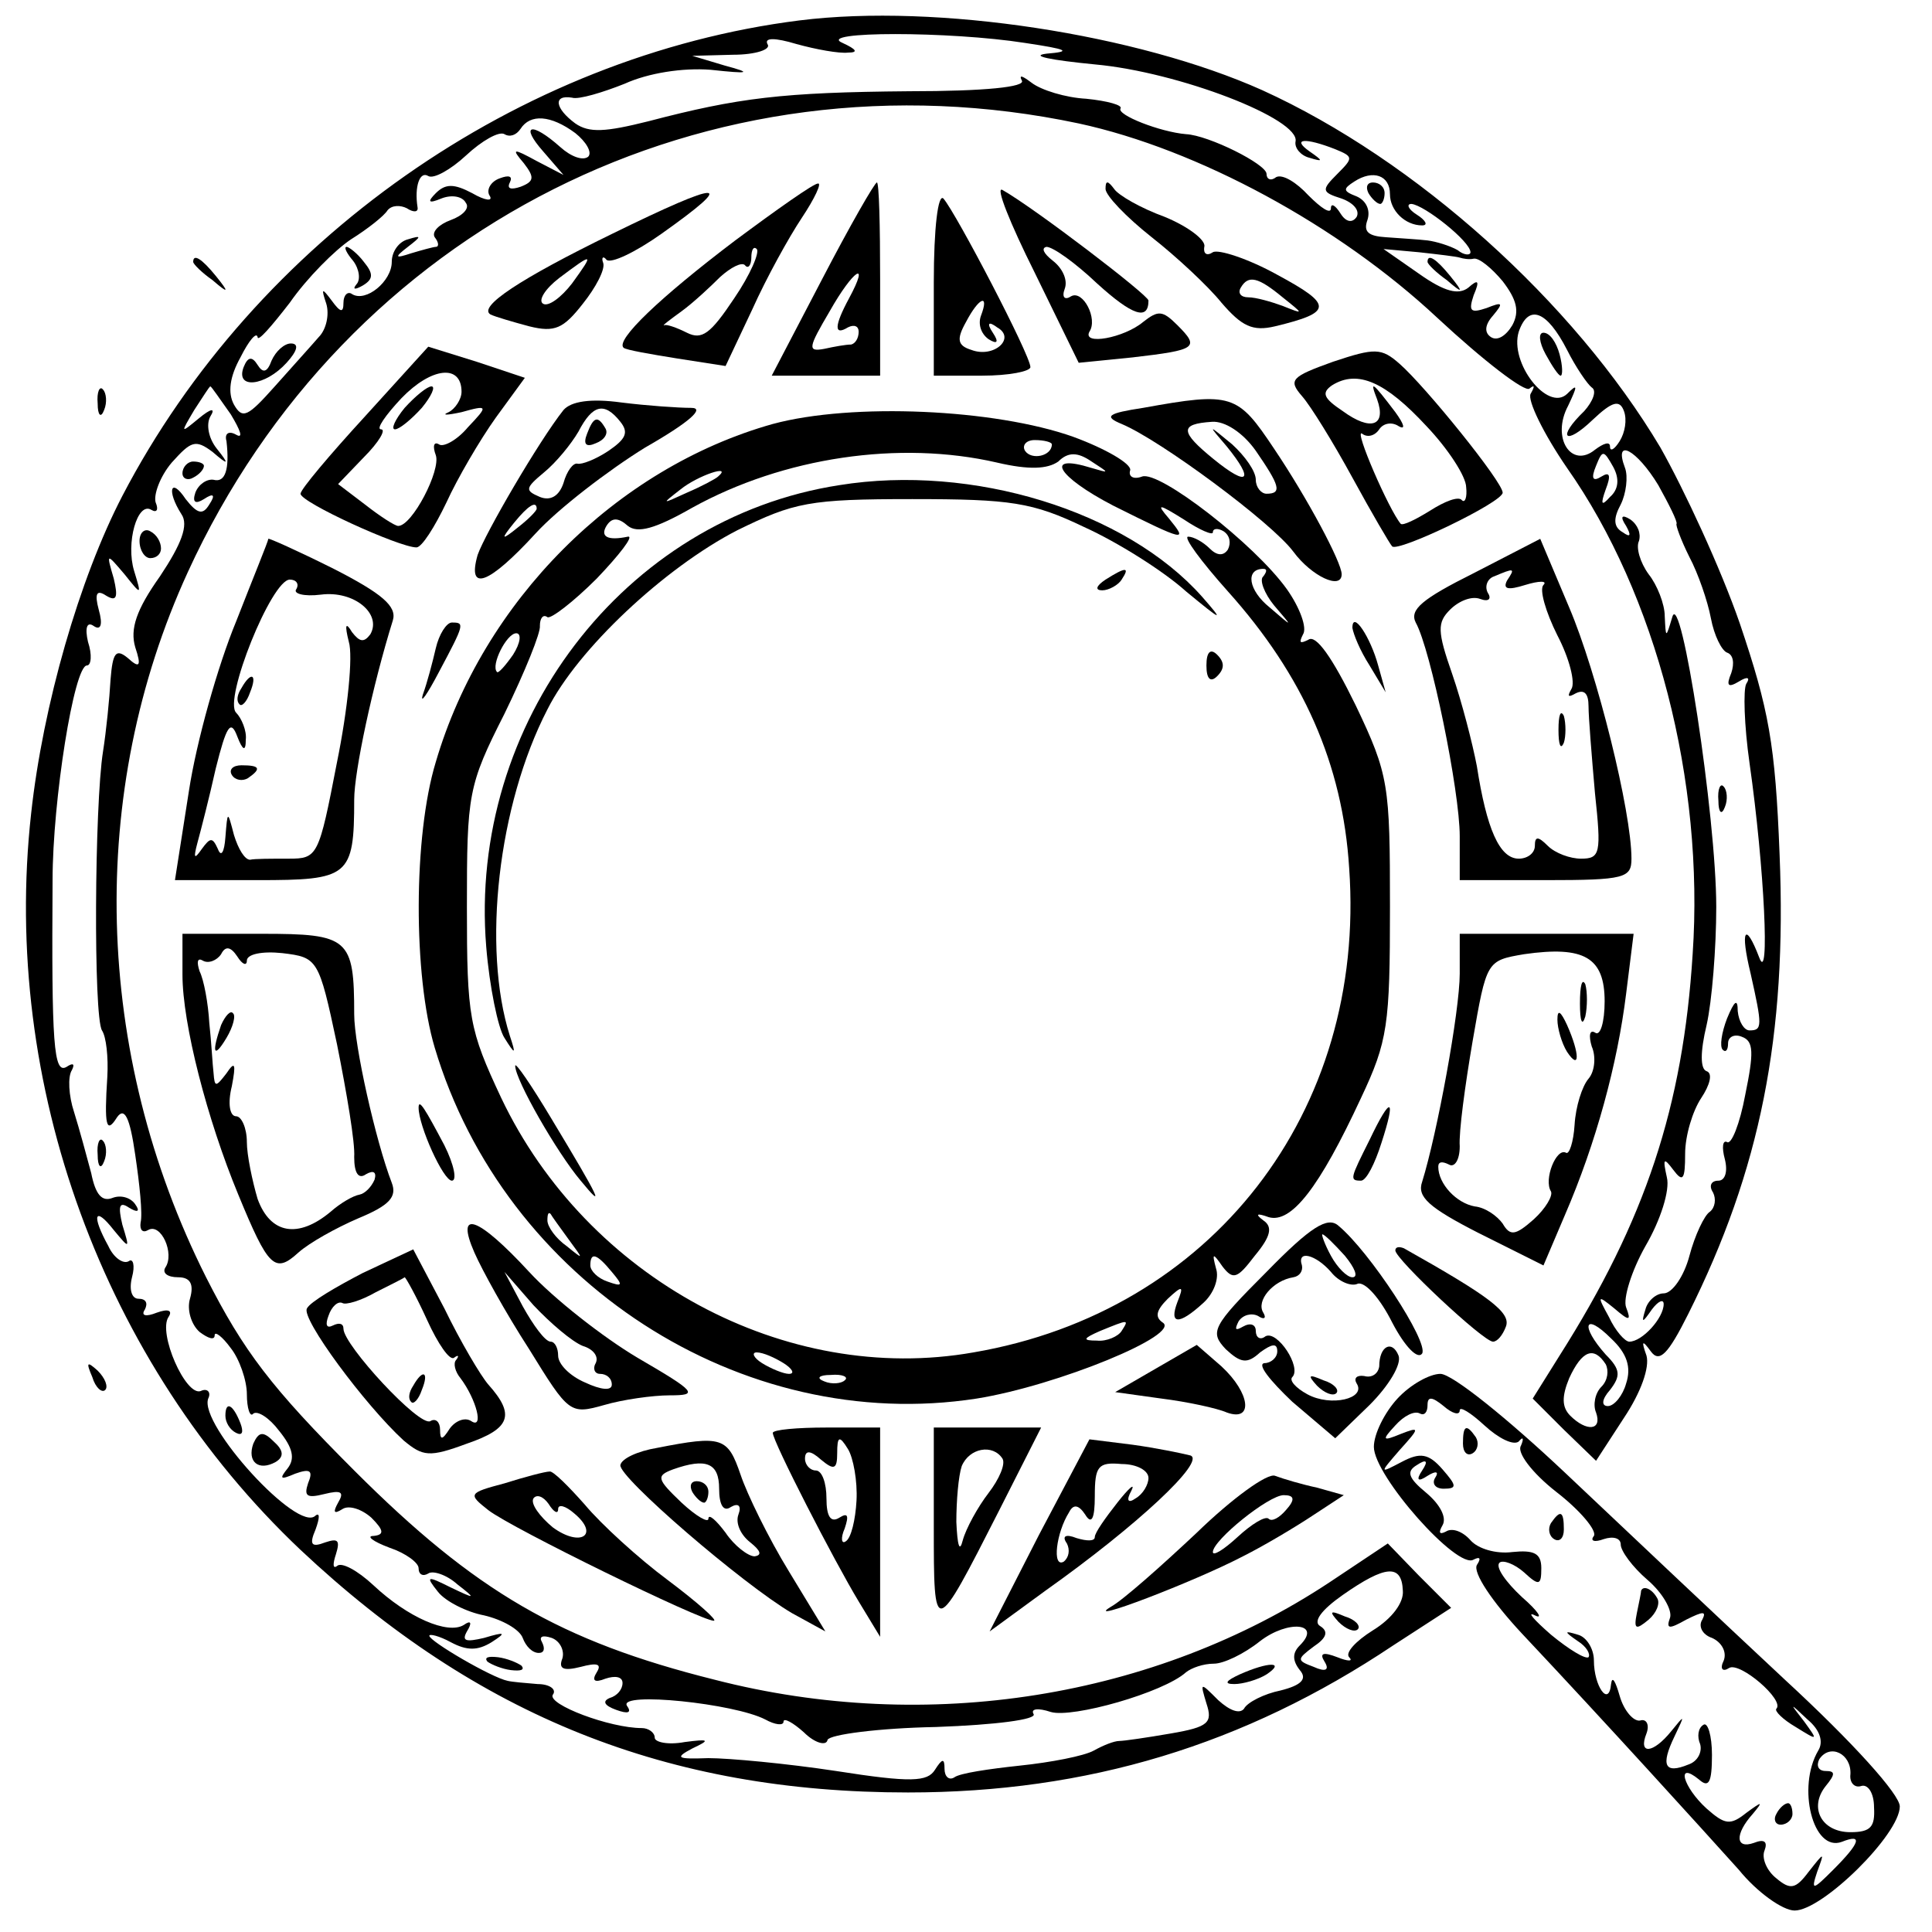 <?xml version="1.0" standalone="no"?>
<!DOCTYPE svg PUBLIC "-//W3C//DTD SVG 20010904//EN"
 "http://www.w3.org/TR/2001/REC-SVG-20010904/DTD/svg10.dtd">
<svg version="1.0" xmlns="http://www.w3.org/2000/svg"
 width="180pt" height="180pt" viewBox="0 0 180 180"
 preserveAspectRatio="xMidYMid meet">
<g transform="translate(0,180) scale(0.1,-0.1)"
fill="#000000" stroke="none">
<path d="M745 1781 c-262 -33 -507 -205 -631 -443 -40 -77 -74 -195 -85 -296
-28 -252 67 -512 251 -686 165 -155 342 -226 566 -226 167 0 313 44 452 137
l54 35 -30 30 -29 30 -54 -36 c-163 -108 -375 -142 -573 -91 -144 36 -223 82
-336 195 -77 77 -103 111 -138 180 -105 209 -111 452 -17 657 147 321 485 491
830 418 111 -24 242 -95 334 -181 43 -40 82 -70 86 -66 5 4 5 2 1 -5 -3 -6 12
-37 34 -69 83 -118 128 -292 117 -453 -9 -142 -44 -248 -124 -374 l-25 -40 29
-29 30 -29 26 40 c16 24 24 47 21 58 -5 14 -4 15 4 4 8 -11 16 -3 35 35 67
134 92 259 85 428 -4 103 -10 135 -37 215 -18 52 -52 125 -74 164 -81 136
-228 268 -371 333 -116 52 -303 81 -431 65z m45 -30 c10 0 8 3 -5 9 -26 11
100 11 170 0 40 -6 44 -8 20 -10 -16 -2 4 -6 45 -10 78 -7 192 -51 187 -72 -1
-6 5 -13 13 -15 13 -4 13 -3 0 6 -17 12 -4 13 24 2 17 -7 17 -8 2 -23 -15 -15
-15 -17 4 -23 11 -4 17 -11 14 -17 -4 -6 -10 -5 -15 3 -5 8 -9 10 -9 5 0 -6
-9 0 -21 12 -11 12 -24 20 -30 17 -5 -4 -9 -2 -9 3 0 9 -54 36 -75 37 -24 2
-65 18 -61 24 2 3 -12 7 -32 9 -19 1 -42 8 -51 15 -8 6 -12 8 -9 2 4 -6 -34
-10 -105 -10 -118 -1 -159 -6 -243 -28 -40 -10 -55 -11 -68 -2 -19 14 -21 27
-3 24 6 -2 29 5 49 13 22 10 54 15 80 13 37 -4 39 -3 13 4 l-30 9 38 1 c21 0
36 5 32 10 -3 6 7 6 27 0 18 -5 40 -9 48 -8z m-254 -75 c10 -8 16 -18 12 -22
-5 -4 -16 0 -26 9 -27 24 -38 21 -16 -4 l19 -22 -25 13 c-22 12 -24 12 -12 -2
10 -13 10 -17 -3 -22 -9 -3 -13 -2 -10 4 3 6 -1 7 -9 4 -9 -3 -13 -11 -10 -16
4 -6 -4 -5 -16 2 -17 9 -25 9 -34 0 -8 -8 -7 -10 5 -5 10 4 20 2 23 -4 4 -5
-3 -12 -14 -16 -11 -4 -18 -11 -15 -16 4 -5 4 -9 1 -9 -2 0 -13 -3 -23 -6 -15
-5 -16 -4 -3 6 13 10 13 11 0 7 -8 -2 -15 -11 -15 -21 0 -18 -24 -38 -37 -30
-4 3 -8 -1 -8 -8 0 -10 -3 -9 -11 2 -9 12 -10 12 -5 -3 3 -10 0 -24 -7 -31 -6
-7 -25 -28 -41 -46 -25 -28 -30 -31 -38 -17 -6 11 -4 26 6 44 8 16 15 24 16
19 0 -5 13 10 30 32 16 23 42 49 57 59 16 10 31 22 34 27 4 5 12 5 18 2 6 -4
11 -4 10 1 -3 19 2 34 10 29 5 -3 21 6 35 19 15 14 31 23 36 20 5 -3 11 -1 15
5 9 14 28 13 51 -4z m759 -57 c0 -15 14 -29 30 -29 6 0 3 5 -5 10 -8 5 -10 10
-5 10 12 -1 55 -35 55 -45 0 -3 -6 -3 -12 2 -7 4 -20 8 -28 9 -8 1 -26 2 -39
3 -16 1 -21 5 -17 16 3 9 -1 18 -10 22 -13 5 -13 7 -2 14 17 11 33 6 33 -12z
m65 -59 c3 -1 9 -2 13 -1 5 1 17 -9 27 -21 13 -17 16 -28 9 -41 -6 -10 -14
-15 -20 -11 -6 4 -6 11 2 20 10 12 9 13 -6 7 -15 -5 -17 -3 -12 12 6 14 4 15
-5 7 -9 -7 -22 -4 -46 13 l-33 23 33 -3 c18 -2 35 -4 38 -5z m100 -86 c8 -16
19 -32 23 -35 5 -3 1 -13 -7 -22 -26 -25 -18 -33 8 -8 18 17 25 19 29 8 3 -8
1 -20 -4 -28 -5 -8 -9 -10 -9 -5 0 5 -6 3 -14 -3 -22 -18 -41 11 -25 41 9 19
9 21 -1 11 -18 -17 -54 29 -45 58 9 26 26 20 45 -17z m-1245 -60 c9 -15 12
-23 5 -19 -7 4 -11 1 -9 -6 3 -26 -1 -39 -12 -36 -6 1 -14 -4 -17 -12 -3 -9 0
-11 8 -6 9 6 11 4 5 -5 -6 -10 -11 -9 -22 5 -14 21 -18 8 -4 -14 7 -10 0 -28
-20 -58 -22 -31 -28 -49 -23 -66 6 -18 4 -20 -7 -10 -11 9 -14 5 -16 -20 -1
-18 -4 -48 -7 -67 -8 -50 -9 -247 -1 -260 4 -6 6 -25 5 -43 -3 -46 -1 -54 9
-38 7 10 12 0 17 -35 4 -27 7 -55 5 -63 -1 -7 2 -10 7 -7 12 7 25 -22 16 -35
-3 -5 2 -9 12 -9 11 0 15 -6 11 -20 -3 -10 1 -24 9 -31 8 -6 14 -8 14 -3 0 4
7 -1 15 -12 8 -10 15 -30 15 -43 0 -13 3 -22 6 -18 4 3 15 -4 24 -16 13 -16
15 -26 8 -35 -8 -10 -7 -11 7 -5 14 5 17 3 12 -9 -4 -12 -1 -14 15 -10 16 4
19 2 13 -8 -5 -9 -4 -11 4 -6 6 4 18 0 27 -8 12 -12 12 -16 2 -17 -7 0 -1 -5
15 -11 15 -5 27 -14 27 -19 0 -6 4 -8 9 -5 4 3 17 -1 27 -10 18 -14 17 -14 -6
-3 -22 11 -24 11 -12 -4 7 -9 27 -19 43 -22 17 -4 33 -13 36 -21 3 -8 9 -14
15 -14 5 0 6 4 3 10 -3 5 0 7 9 4 8 -3 12 -12 10 -19 -4 -10 1 -12 17 -8 15 4
20 3 15 -5 -5 -8 -2 -10 8 -6 9 3 16 2 16 -4 0 -6 -5 -12 -12 -14 -7 -3 -5 -7
6 -11 11 -4 15 -3 10 4 -7 13 100 2 129 -13 9 -5 17 -6 17 -2 0 4 9 -1 19 -10
10 -10 21 -13 22 -7 2 5 48 11 101 12 56 2 94 7 91 12 -3 5 4 6 16 2 20 -6
105 18 126 37 5 4 16 8 26 8 9 0 28 9 43 21 26 20 58 17 37 -4 -7 -7 -7 -14 0
-23 7 -8 2 -14 -18 -19 -15 -3 -31 -11 -34 -17 -4 -5 -13 -2 -24 8 -17 17 -17
17 -11 -3 6 -18 2 -22 -33 -28 -23 -4 -44 -7 -48 -7 -5 0 -15 -4 -24 -9 -9 -5
-40 -11 -69 -14 -28 -3 -56 -7 -61 -11 -5 -3 -9 1 -9 8 0 10 -2 10 -9 -1 -7
-11 -22 -12 -92 -1 -46 7 -100 12 -119 12 -29 -1 -32 0 -15 9 17 8 16 9 -7 6
-16 -3 -28 0 -28 4 0 5 -6 9 -12 9 -30 0 -88 22 -83 31 4 5 -3 10 -14 10 -12
1 -24 2 -28 3 -15 3 -73 37 -73 42 0 2 9 0 20 -6 15 -8 25 -8 38 0 14 9 13 10
-7 4 -17 -4 -21 -3 -16 6 5 8 4 11 -3 6 -15 -9 -52 7 -84 37 -15 14 -30 22
-34 18 -4 -3 -4 2 -1 11 4 13 2 15 -10 11 -13 -5 -15 -2 -9 12 4 11 4 16 0 13
-16 -17 -109 85 -100 109 3 6 -1 10 -7 7 -14 -5 -40 54 -30 69 4 6 0 8 -11 4
-10 -4 -15 -3 -11 3 3 6 1 10 -6 10 -6 0 -9 8 -6 20 3 11 1 18 -3 15 -5 -3
-14 3 -19 14 -16 29 -13 38 5 15 15 -18 15 -18 8 5 -4 17 -3 22 6 16 8 -5 11
-4 6 3 -4 6 -13 9 -21 6 -10 -4 -16 3 -20 23 -4 15 -11 41 -16 57 -5 15 -6 33
-2 39 3 6 1 7 -5 3 -12 -7 -14 21 -13 174 0 74 20 200 32 200 4 0 5 10 1 22
-3 13 -1 19 5 15 7 -5 9 1 5 15 -4 15 -2 19 7 13 10 -6 11 -1 7 16 -7 24 -7
24 10 4 16 -20 16 -20 9 3 -8 26 3 65 16 57 5 -3 7 0 4 7 -2 7 4 24 15 37 18
20 22 22 38 10 15 -13 16 -12 4 3 -8 10 -10 23 -6 30 5 8 1 8 -11 -2 -17 -14
-17 -14 -4 8 8 12 14 22 15 22 1 0 9 -12 19 -26z m1285 -77 c-8 -9 -9 -7 -4 7
5 13 4 17 -4 12 -8 -5 -10 -2 -5 10 6 15 7 15 16 -1 6 -11 5 -21 -3 -28z m45
11 c10 -18 18 -34 17 -36 -1 -1 4 -15 12 -31 8 -15 17 -41 20 -57 3 -16 10
-30 15 -32 6 -2 7 -10 4 -19 -5 -12 -3 -14 7 -8 8 5 11 4 7 -2 -3 -5 -2 -39 3
-74 14 -98 19 -208 9 -181 -13 34 -18 26 -8 -15 11 -49 11 -53 -1 -53 -5 0
-10 8 -11 18 0 12 -3 10 -10 -7 -5 -13 -7 -26 -4 -29 3 -3 5 0 5 6 0 6 6 9 13
6 11 -4 11 -15 3 -54 -5 -27 -13 -47 -17 -44 -4 2 -5 -5 -2 -16 3 -12 0 -20
-6 -20 -7 0 -9 -5 -5 -11 3 -6 2 -14 -3 -18 -5 -3 -14 -22 -19 -41 -5 -19 -16
-35 -24 -35 -7 0 -15 -7 -17 -15 -4 -13 -3 -13 6 0 6 8 11 10 11 5 0 -13 -20
-35 -32 -35 -4 0 -13 10 -19 23 -11 20 -11 21 5 8 14 -12 16 -12 11 1 -3 8 5
34 18 57 14 24 23 52 20 64 -4 18 -3 19 6 7 9 -12 11 -9 11 15 0 17 7 40 15
52 8 12 11 23 5 25 -6 2 -6 18 0 43 5 22 9 72 9 110 0 84 -33 299 -41 270 -6
-20 -6 -20 -7 1 0 11 -7 29 -15 39 -8 11 -12 25 -9 31 2 7 -1 15 -8 20 -8 5
-10 3 -4 -6 5 -9 4 -11 -3 -6 -9 5 -9 13 -2 26 5 10 7 26 4 34 -11 29 11 17
31 -16z m-30 -837 c-3 -11 -11 -21 -17 -21 -6 0 -6 6 2 15 10 13 10 19 -4 33
-24 27 -20 40 5 15 15 -14 19 -27 14 -42z m-19 18 c3 -6 2 -15 -4 -21 -6 -6
-8 -17 -5 -24 6 -17 -9 -18 -24 -3 -8 8 -8 18 -1 35 12 26 23 30 34 13z m-189
-211 c1 -11 -10 -26 -28 -37 -16 -10 -26 -21 -22 -25 4 -4 -1 -4 -11 0 -13 5
-17 4 -12 -4 5 -8 1 -10 -10 -5 -16 6 -16 7 0 19 12 8 14 14 6 19 -7 4 1 15
21 29 40 28 55 29 56 4z"/>
<path d="M329 1557 c6 -8 7 -18 3 -22 -4 -5 -1 -5 6 -1 10 6 10 11 1 22 -6 8
-14 14 -16 14 -3 0 0 -6 6 -13z"/>
<path d="M253 1464 c-4 -11 -8 -12 -13 -4 -5 8 -9 8 -13 -2 -8 -21 20 -18 40
4 10 11 12 18 4 18 -6 0 -14 -7 -18 -16z"/>
<path d="M1275 1620 c3 -5 8 -10 11 -10 2 0 4 5 4 10 0 6 -5 10 -11 10 -5 0
-7 -4 -4 -10z"/>
<path d="M1330 1556 c0 -2 8 -10 18 -17 15 -13 16 -12 3 4 -13 16 -21 21 -21
13z"/>
<path d="M1440 1470 c6 -11 12 -20 14 -20 2 0 2 9 -1 20 -3 11 -9 20 -15 20
-5 0 -4 -9 2 -20z"/>
<path d="M170 1359 c0 -5 5 -7 10 -4 6 3 10 8 10 11 0 2 -4 4 -10 4 -5 0 -10
-5 -10 -11z"/>
<path d="M130 1296 c0 -9 5 -16 10 -16 6 0 10 4 10 9 0 6 -4 13 -10 16 -5 3
-10 -1 -10 -9z"/>
<path d="M91 724 c0 -11 3 -14 6 -6 3 7 2 16 -1 19 -3 4 -6 -2 -5 -13z"/>
<path d="M210 481 c0 -6 4 -13 10 -16 6 -3 7 1 4 9 -7 18 -14 21 -14 7z"/>
<path d="M236 455 c-6 -17 5 -26 21 -17 8 5 7 11 -2 19 -10 10 -14 9 -19 -2z"/>
<path d="M454 252 c4 -3 14 -7 22 -8 9 -1 13 0 10 4 -4 3 -14 7 -22 8 -9 1
-13 0 -10 -4z"/>
<path d="M1155 240 c-13 -6 -15 -9 -5 -9 8 0 22 4 30 9 18 12 2 12 -25 0z"/>
<path d="M1601 1054 c0 -11 3 -14 6 -6 3 7 2 16 -1 19 -3 4 -6 -2 -5 -13z"/>
<path d="M1247 289 c7 -7 15 -10 18 -7 3 3 -2 9 -12 12 -14 6 -15 5 -6 -5z"/>
<path d="M685 1576 c-70 -53 -112 -93 -104 -100 2 -2 25 -6 50 -10 l45 -7 25
53 c13 29 34 67 46 85 12 18 19 33 15 32 -4 0 -38 -24 -77 -53z m-1 -54 c-22
-33 -30 -39 -44 -32 -10 5 -19 8 -21 7 -3 -1 5 5 16 13 11 8 27 23 36 32 10 9
20 14 23 11 3 -4 6 0 6 7 0 7 2 11 5 8 3 -3 -6 -24 -21 -46z"/>
<path d="M766 1540 l-47 -90 50 0 51 0 0 90 c0 50 -1 90 -3 90 -2 0 -25 -40
-51 -90z m25 -18 c-14 -26 -14 -35 -1 -27 6 3 10 1 10 -4 0 -6 -3 -11 -7 -12
-5 0 -16 -2 -25 -4 -16 -3 -15 1 5 35 22 39 38 49 18 12z"/>
<path d="M964 1546 l41 -84 50 5 c60 7 63 9 42 30 -14 14 -18 14 -32 3 -18
-15 -57 -22 -50 -9 8 12 -6 39 -17 33 -6 -4 -9 -1 -6 7 3 8 -2 19 -11 26 -9 7
-11 12 -6 13 6 0 27 -15 47 -34 33 -30 48 -35 48 -16 0 5 -106 86 -136 103 -7
4 7 -31 30 -77z"/>
<path d="M1030 1624 c0 -6 19 -26 43 -45 23 -18 53 -46 65 -61 19 -22 29 -27
50 -22 54 13 54 20 2 48 -27 15 -55 24 -60 21 -6 -4 -9 -1 -8 5 2 6 -15 19
-37 28 -22 8 -43 20 -47 26 -6 8 -8 8 -8 0z m165 -101 c20 -16 20 -16 0 -8
-11 4 -25 8 -32 8 -7 0 -10 4 -7 9 7 12 16 10 39 -9z"/>
<path d="M570 1582 c-86 -42 -125 -68 -113 -75 4 -2 21 -7 36 -11 24 -6 32 -2
50 21 12 15 21 32 19 38 -2 5 0 7 3 3 4 -4 27 7 51 24 72 51 58 51 -46 0z
m-37 -46 c-10 -13 -22 -22 -27 -19 -5 3 2 14 15 24 32 24 33 24 12 -5z"/>
<path d="M870 1537 l0 -87 45 0 c25 0 45 4 45 8 0 11 -69 143 -81 157 -5 5 -9
-27 -9 -78z m44 -31 c-3 -8 0 -17 7 -22 8 -5 10 -3 4 6 -6 9 -4 11 4 5 18 -10
-3 -29 -24 -21 -13 4 -14 10 -5 26 12 23 22 27 14 6z"/>
<path d="M180 1556 c0 -2 8 -10 18 -17 15 -13 16 -12 3 4 -13 16 -21 21 -21
13z"/>
<path d="M340 1412 c-33 -36 -60 -68 -60 -72 0 -8 92 -50 108 -50 5 0 17 19
28 42 10 22 31 58 46 79 l27 37 -45 15 -45 14 -59 -65z m90 23 c0 -7 -6 -16
-12 -19 -7 -3 -2 -3 12 0 25 7 25 6 6 -14 -10 -12 -23 -19 -27 -16 -5 3 -6 -2
-3 -10 5 -14 -22 -66 -35 -66 -3 0 -17 9 -31 20 l-25 19 24 25 c14 14 21 26
16 26 -5 0 4 13 19 29 28 29 56 32 56 6z"/>
<path d="M377 1420 c-9 -11 -13 -20 -9 -20 4 0 15 9 25 20 9 11 13 20 9 20 -4
0 -15 -9 -25 -20z"/>
<path d="M1242 1463 c-39 -14 -42 -17 -29 -32 8 -9 29 -43 47 -76 18 -33 35
-62 37 -64 5 -6 103 41 103 50 0 10 -72 99 -96 120 -17 15 -23 15 -62 2z m87
-60 c20 -21 37 -47 37 -57 1 -9 -1 -15 -4 -12 -3 4 -16 -1 -30 -10 -13 -8 -25
-14 -27 -12 -11 13 -44 89 -36 84 5 -4 12 -2 16 4 4 6 12 7 18 3 7 -4 5 2 -3
13 -22 29 -24 30 -17 12 9 -25 -6 -30 -32 -11 -18 12 -20 17 -10 24 24 15 50
3 88 -38z"/>
<path d="M91 1424 c0 -11 3 -14 6 -6 3 7 2 16 -1 19 -3 4 -6 -2 -5 -13z"/>
<path d="M525 1418 c-23 -29 -73 -115 -80 -135 -10 -35 10 -28 54 20 21 23 68
59 102 80 42 24 56 37 43 37 -12 0 -41 2 -65 5 -29 4 -47 1 -54 -7z m53 -11
c8 -10 5 -16 -11 -27 -12 -8 -25 -13 -29 -12 -4 1 -10 -7 -13 -18 -4 -12 -12
-17 -22 -13 -14 6 -14 8 4 23 11 9 25 26 32 38 13 25 24 28 39 9z m-78 -81 c0
-2 -8 -10 -17 -17 -16 -13 -17 -12 -4 4 13 16 21 21 21 13z"/>
<path d="M547 1396 c-4 -10 -1 -13 8 -9 8 3 12 9 9 14 -7 12 -11 11 -17 -5z"/>
<path d="M1065 1420 c-33 -5 -37 -8 -20 -15 36 -15 140 -92 160 -119 17 -23
45 -36 45 -21 0 11 -32 71 -63 117 -34 51 -39 53 -122 38z m105 -40 c22 -32
25 -40 10 -40 -5 0 -10 6 -10 13 0 8 -10 22 -22 33 -23 19 -23 19 -5 -2 26
-32 20 -38 -12 -12 -32 26 -32 33 -2 35 12 1 29 -10 41 -27z"/>
<path d="M720 1405 c-146 -41 -270 -165 -314 -315 -21 -69 -21 -199 -1 -266
65 -218 286 -361 505 -327 75 12 192 60 173 71 -7 5 -6 11 5 22 14 13 15 12 9
-3 -8 -21 1 -22 24 -1 10 9 15 23 12 32 -4 15 -3 15 6 2 10 -13 14 -11 30 10
15 18 17 27 8 33 -8 6 -6 7 5 3 21 -6 47 27 86 111 25 53 27 68 27 178 0 114
-1 123 -32 188 -22 45 -37 66 -44 61 -8 -4 -9 -3 -5 5 4 6 -3 25 -15 42 -30
42 -119 111 -135 105 -8 -3 -13 0 -11 6 1 6 -23 20 -53 31 -73 26 -206 32
-280 12z m260 -19 c0 -11 -19 -15 -25 -6 -3 5 1 10 9 10 9 0 16 -2 16 -4z
m-51 -17 c30 -7 47 -6 57 1 9 9 18 9 31 0 17 -11 17 -11 0 -6 -45 14 -32 -8
20 -35 68 -34 70 -34 52 -12 -12 14 -10 14 14 -1 15 -10 27 -15 27 -12 0 4 5
4 10 1 6 -4 7 -11 4 -17 -4 -6 -10 -6 -17 1 -6 6 -15 11 -20 11 -5 0 12 -23
37 -51 70 -78 107 -161 113 -258 16 -227 -128 -413 -350 -451 -175 -31 -360
69 -440 237 -30 64 -32 75 -32 178 0 105 1 113 35 180 19 39 34 76 33 82 0 7
3 11 7 8 3 -2 24 14 46 36 21 22 35 40 29 39 -19 -4 -26 0 -20 10 5 8 11 8 20
0 9 -7 25 -3 60 17 85 47 193 63 284 42z m-260 -13 c-2 -2 -15 -9 -29 -15 -24
-11 -24 -11 -6 3 16 13 49 24 35 12z m508 -93 c-4 -3 1 -16 10 -27 18 -21 18
-21 -4 -2 -20 16 -23 36 -6 36 4 0 3 -3 0 -7z m-699 -73 c-7 -10 -14 -18 -15
-16 -6 6 9 36 18 36 5 0 4 -9 -3 -20z m52 -545 c14 -19 14 -19 -2 -6 -10 7
-18 18 -18 24 0 6 1 8 3 6 1 -2 9 -13 17 -24z m40 -30 c11 -13 10 -14 -4 -9
-9 3 -16 10 -16 15 0 13 6 11 20 -6z m475 -55 c-3 -5 -14 -10 -23 -9 -14 0
-13 2 3 9 27 11 27 11 20 0z m-315 -30 c8 -5 11 -10 5 -10 -5 0 -17 5 -25 10
-8 5 -10 10 -5 10 6 0 17 -5 25 -10z m57 -16 c-3 -3 -12 -4 -19 -1 -8 3 -5 6
6 6 11 1 17 -2 13 -5z"/>
<path d="M782 1348 c-201 -31 -346 -222 -329 -430 3 -37 11 -76 17 -85 10 -16
11 -16 5 2 -26 82 -11 215 35 304 28 56 109 132 177 167 53 26 67 29 163 29
92 0 112 -3 160 -26 31 -14 74 -41 95 -60 34 -28 36 -29 15 -5 -71 80 -214
124 -338 104z"/>
<path d="M1030 1260 c-9 -6 -10 -10 -3 -10 6 0 15 5 18 10 8 12 4 12 -15 0z"/>
<path d="M1124 1180 c0 -13 4 -16 10 -10 7 7 7 13 0 20 -6 6 -10 3 -10 -10z"/>
<path d="M480 807 c0 -13 39 -81 61 -107 23 -28 19 -19 -28 59 -18 30 -33 52
-33 48z"/>
<path d="M250 1298 c0 -2 -14 -36 -30 -77 -17 -41 -37 -112 -44 -158 l-13 -83
77 0 c85 0 90 3 90 75 0 26 17 106 36 167 4 13 -10 25 -55 48 -34 17 -61 29
-61 28z m26 -47 c-3 -4 7 -7 23 -5 31 4 57 -18 46 -37 -6 -8 -10 -7 -17 2 -6
10 -7 7 -3 -9 4 -13 -1 -63 -11 -112 -17 -88 -18 -90 -45 -90 -16 0 -32 0 -36
-1 -5 0 -11 10 -15 23 -6 23 -6 23 -8 -2 -1 -14 -4 -19 -7 -11 -5 11 -7 11
-15 0 -7 -10 -8 -9 -4 6 3 11 11 42 17 69 10 40 14 46 20 30 5 -13 8 -15 8 -3
1 8 -4 20 -9 25 -12 12 33 124 50 124 6 0 9 -4 6 -9z"/>
<path d="M225 1159 c-4 -6 -5 -12 -2 -15 2 -3 7 2 10 11 7 17 1 20 -8 4z"/>
<path d="M216 1078 c3 -5 10 -6 15 -3 13 9 11 12 -6 12 -8 0 -12 -4 -9 -9z"/>
<path d="M1373 1266 c-48 -24 -60 -34 -54 -46 14 -25 41 -157 41 -199 l0 -41
80 0 c74 0 80 2 80 20 0 44 -32 173 -58 234 l-27 64 -62 -32z m31 -7 c-4 -8 1
-9 17 -4 13 4 21 4 17 0 -4 -4 2 -25 13 -47 11 -21 17 -44 13 -50 -4 -7 -3 -8
4 -4 8 4 12 0 12 -12 0 -10 3 -47 6 -81 6 -56 5 -61 -13 -61 -10 0 -24 5 -31
12 -9 9 -12 9 -12 0 0 -7 -7 -12 -15 -12 -18 0 -30 28 -39 86 -4 21 -14 60
-23 86 -14 40 -14 48 -2 60 8 8 20 13 28 10 8 -3 11 0 7 6 -3 6 0 13 6 15 19
8 20 8 12 -4z"/>
<path d="M1452 1120 c0 -14 2 -19 5 -12 2 6 2 18 0 25 -3 6 -5 1 -5 -13z"/>
<path d="M406 1196 c-3 -13 -8 -32 -12 -43 -3 -10 4 0 15 21 24 45 24 46 12
46 -5 0 -12 -11 -15 -24z"/>
<path d="M1260 1215 c1 -6 7 -21 16 -35 l15 -25 -7 25 c-7 26 -24 52 -24 35z"/>
<path d="M170 892 c0 -46 23 -135 52 -205 28 -68 34 -74 56 -54 10 9 35 23 56
32 29 12 36 20 31 33 -15 39 -35 128 -35 157 0 71 -5 75 -86 75 l-74 0 0 -38z
m60 13 c0 6 14 9 33 7 33 -4 34 -5 51 -85 9 -45 17 -92 16 -105 0 -15 4 -21
11 -16 7 4 10 2 8 -5 -3 -7 -9 -13 -14 -14 -6 -1 -18 -8 -27 -16 -30 -25 -56
-21 -68 12 -5 17 -10 41 -10 53 0 13 -5 24 -10 24 -6 0 -8 12 -4 28 4 21 3 24
-5 12 -10 -13 -11 -13 -12 0 -1 8 -2 29 -4 47 -1 18 -5 40 -9 48 -3 9 -2 13 3
10 5 -3 13 0 17 6 4 8 9 7 15 -2 5 -8 9 -9 9 -4z"/>
<path d="M206 845 c-9 -26 -7 -32 5 -12 6 10 9 21 6 23 -2 3 -7 -2 -11 -11z"/>
<path d="M1360 893 c0 -35 -21 -149 -35 -194 -5 -14 6 -24 53 -48 l60 -30 20
47 c29 67 49 141 57 206 l7 56 -81 0 -81 0 0 -37z m135 -26 c0 -19 -4 -33 -9
-29 -5 3 -6 -3 -3 -13 4 -9 3 -23 -3 -30 -6 -7 -12 -26 -13 -43 -1 -16 -5 -28
-8 -26 -9 5 -21 -25 -14 -36 2 -4 -5 -16 -16 -26 -17 -15 -22 -16 -29 -4 -5 7
-16 15 -26 16 -17 3 -34 21 -34 37 0 5 4 5 10 2 5 -3 10 4 10 17 -1 13 5 57
12 98 13 75 13 75 48 81 56 8 75 -3 75 -44z"/>
<path d="M1472 865 c0 -16 2 -22 5 -12 2 9 2 23 0 30 -3 6 -5 -1 -5 -18z"/>
<path d="M1451 850 c0 -8 4 -22 9 -30 12 -18 12 -2 0 25 -6 13 -9 15 -9 5z"/>
<path d="M390 768 c0 -17 23 -68 31 -68 5 0 2 15 -7 33 -18 34 -24 44 -24 35z"/>
<path d="M1276 738 c-18 -36 -19 -38 -8 -38 5 0 13 16 19 35 14 43 9 45 -11 3z"/>
<path d="M1180 615 c-51 -51 -53 -56 -38 -72 14 -13 20 -14 32 -3 11 8 16 9
16 1 0 -6 -6 -11 -12 -11 -7 -1 5 -16 26 -36 l40 -34 32 31 c18 18 30 38 27
46 -6 15 -18 9 -18 -10 -1 -7 -7 -11 -14 -9 -7 1 -10 -2 -7 -7 9 -14 -24 -22
-46 -10 -11 6 -17 13 -14 16 9 9 -14 44 -25 38 -5 -4 -9 -1 -9 5 0 6 -5 8 -12
4 -7 -4 -8 -3 -4 5 4 6 12 8 18 5 6 -4 8 -2 5 3 -7 11 9 30 28 33 6 1 9 6 8
11 -5 15 13 10 27 -6 7 -9 19 -14 25 -11 7 2 21 -14 32 -36 12 -23 24 -35 28
-29 6 11 -49 95 -78 119 -10 9 -26 -1 -67 -43z m73 15 c9 -11 13 -20 7 -20 -5
0 -14 9 -20 20 -6 11 -9 20 -8 20 2 0 11 -9 21 -20z"/>
<path d="M442 633 c7 -16 29 -56 51 -90 37 -60 38 -61 70 -52 17 5 45 9 61 9
27 0 25 3 -30 35 -32 19 -78 55 -101 80 -48 52 -69 59 -51 18z m101 -87 c10
-3 15 -10 12 -16 -3 -5 -1 -10 4 -10 6 0 11 -4 11 -10 0 -6 -10 -5 -25 2 -14
6 -25 17 -25 25 0 7 -3 13 -7 13 -5 0 -16 15 -26 33 l-17 32 27 -31 c16 -17
36 -34 46 -38z"/>
<path d="M338 614 c-25 -13 -49 -27 -52 -33 -6 -9 54 -90 90 -123 18 -15 24
-16 59 -3 41 14 45 27 20 55 -7 8 -26 40 -41 71 l-29 55 -47 -22z m60 -44 c10
-22 21 -38 25 -35 4 3 5 2 2 -2 -3 -3 -1 -11 4 -17 15 -20 22 -48 10 -40 -6 4
-15 0 -20 -7 -7 -11 -9 -11 -9 -1 0 7 -4 11 -9 8 -10 -6 -81 71 -81 86 0 5 -4
6 -10 3 -6 -3 -7 1 -4 9 3 9 9 14 13 12 3 -2 17 2 31 10 14 7 26 13 27 14 1 0
11 -18 21 -40z"/>
<path d="M385 509 c-4 -6 -5 -12 -2 -15 2 -3 7 2 10 11 7 17 1 20 -8 4z"/>
<path d="M1300 635 c0 -8 82 -85 91 -85 4 0 9 6 12 14 5 13 -15 28 -95 73 -5
2 -8 1 -8 -2z"/>
<path d="M1077 525 l-38 -22 43 -6 c24 -3 52 -9 61 -13 25 -9 22 18 -5 43
l-23 20 -38 -22z"/>
<path d="M86 517 c3 -10 9 -15 12 -12 3 3 0 11 -7 18 -10 9 -11 8 -5 -6z"/>
<path d="M1227 509 c7 -7 15 -10 18 -7 3 3 -2 9 -12 12 -14 6 -15 5 -6 -5z"/>
<path d="M1302 497 c-12 -13 -22 -33 -22 -45 0 -27 78 -115 93 -105 6 3 7 1 3
-5 -4 -7 14 -34 42 -64 79 -84 166 -180 202 -220 17 -21 41 -38 52 -38 26 0
98 71 98 97 0 11 -43 59 -107 118 -59 55 -151 142 -205 193 -53 50 -105 92
-116 92 -10 0 -28 -10 -40 -23z m58 -11 c0 4 10 -2 23 -14 13 -12 27 -19 32
-15 4 5 5 3 2 -4 -4 -6 10 -25 33 -43 22 -17 38 -36 35 -41 -4 -5 1 -6 9 -3 9
3 16 1 16 -5 0 -6 11 -21 25 -33 14 -12 23 -28 21 -35 -4 -11 -1 -11 15 -2 16
8 19 8 15 0 -4 -6 0 -14 9 -17 9 -4 14 -13 11 -21 -4 -8 -1 -11 5 -7 10 6 52
-30 44 -38 -2 -2 6 -10 18 -17 21 -13 21 -13 8 5 -14 18 -14 18 3 2 12 -10 15
-21 10 -29 -20 -34 -5 -95 22 -85 20 8 17 -1 -8 -26 -19 -19 -21 -20 -15 -2 7
19 7 19 -8 0 -12 -16 -17 -17 -30 -6 -9 7 -14 19 -11 26 3 8 0 11 -10 7 -17
-6 -18 8 -1 27 10 12 9 12 -6 1 -15 -12 -20 -11 -37 4 -22 20 -29 45 -7 27 9
-8 12 -3 12 23 0 18 -4 31 -8 28 -5 -3 -6 -11 -3 -18 2 -7 -2 -16 -11 -19 -22
-9 -26 -1 -13 26 10 21 10 21 -3 5 -17 -21 -31 -22 -23 -2 3 8 0 14 -6 12 -6
-1 -15 9 -19 23 -4 14 -7 19 -8 11 -2 -22 -16 -2 -16 22 0 11 -7 22 -15 24
-13 4 -13 3 0 -6 8 -5 12 -12 10 -15 -3 -2 -18 7 -35 21 -16 14 -23 22 -15 18
8 -4 3 4 -12 17 -15 14 -25 28 -21 32 3 3 14 -1 23 -9 14 -13 16 -12 16 4 0
14 -7 17 -27 15 -15 -2 -32 3 -39 11 -7 8 -17 12 -23 8 -6 -3 -7 -1 -3 6 4 7
-2 19 -15 30 -17 14 -19 20 -9 26 9 6 11 4 5 -5 -6 -9 -4 -11 5 -5 8 5 11 4 7
-2 -3 -5 0 -10 8 -10 13 0 12 3 -1 18 -13 15 -21 16 -38 7 -21 -11 -21 -11 -2
11 19 21 19 22 1 15 -17 -7 -18 -6 -5 8 8 9 18 14 23 11 4 -2 7 1 7 8 0 8 4 8
15 -1 8 -7 15 -9 15 -4z m364 -339 c-1 -8 4 -13 10 -11 6 2 12 -6 12 -20 1
-18 -3 -23 -22 -23 -27 0 -39 23 -23 43 9 11 9 14 0 14 -7 0 -9 5 -6 11 10 15
30 5 29 -14z"/>
<path d="M1363 455 c0 -8 4 -12 9 -9 5 3 6 10 3 15 -9 13 -12 11 -12 -6z"/>
<path d="M1445 381 c-3 -5 -2 -12 3 -15 5 -3 9 1 9 9 0 17 -3 19 -12 6z"/>
<path d="M1529 318 c0 -2 -2 -11 -4 -21 -3 -15 -1 -16 11 -6 7 6 11 15 8 20
-5 9 -13 12 -15 7z"/>
<path d="M1655 110 c-3 -5 -1 -10 4 -10 6 0 11 5 11 10 0 6 -2 10 -4 10 -3 0
-8 -4 -11 -10z"/>
<path d="M720 465 c0 -8 57 -119 80 -157 l20 -33 0 98 0 97 -50 0 c-27 0 -50
-2 -50 -5z m78 -63 c-1 -18 -5 -35 -10 -38 -4 -3 -5 3 -1 12 4 12 3 15 -5 10
-8 -5 -12 1 -12 18 0 14 -4 26 -10 26 -5 0 -10 5 -10 11 0 8 5 8 15 -1 12 -10
15 -9 15 6 0 16 2 17 10 4 5 -8 9 -30 8 -48z"/>
<path d="M870 378 c0 -104 0 -105 61 15 l39 77 -50 0 -50 0 0 -92z m64 63 c3
-5 -3 -19 -13 -32 -10 -13 -21 -33 -24 -44 -3 -12 -5 -5 -6 17 0 20 2 43 5 52
7 17 29 21 38 7z"/>
<path d="M612 451 c-18 -3 -33 -10 -34 -16 -2 -11 114 -111 160 -138 l31 -17
-34 56 c-19 31 -39 72 -45 90 -12 35 -17 37 -78 25z m58 -38 c0 -15 4 -22 11
-17 7 4 10 1 7 -7 -3 -8 2 -19 11 -26 10 -8 11 -12 4 -13 -6 0 -19 10 -27 22
-9 12 -16 18 -16 13 0 -4 -11 2 -25 15 -23 22 -24 25 -8 31 31 11 43 6 43 -18z"/>
<path d="M645 410 c3 -5 8 -10 11 -10 2 0 4 5 4 10 0 6 -5 10 -11 10 -5 0 -7
-4 -4 -10z"/>
<path d="M968 370 l-46 -90 52 38 c86 61 150 121 135 126 -8 2 -32 7 -54 10
l-40 5 -47 -89z m102 53 c0 -6 -5 -15 -12 -19 -7 -5 -9 -2 -4 7 4 8 -2 3 -13
-11 -11 -14 -21 -28 -21 -32 0 -4 -7 -4 -17 -1 -10 4 -14 2 -9 -5 3 -6 2 -13
-3 -17 -11 -6 -7 27 5 46 4 8 9 7 15 -2 6 -10 9 -4 9 17 0 28 3 32 25 30 14 0
25 -6 25 -13z"/>
<path d="M470 418 c-34 -9 -34 -10 -15 -25 22 -17 198 -103 210 -103 4 0 -15
17 -43 38 -27 20 -62 52 -77 70 -15 17 -30 32 -33 31 -4 0 -23 -5 -42 -11z
m50 -24 c0 5 7 3 15 -4 24 -20 6 -32 -20 -13 -12 10 -21 22 -18 27 3 4 9 2 14
-5 5 -8 9 -10 9 -5z"/>
<path d="M1115 372 c-33 -31 -69 -63 -80 -69 -28 -17 77 23 123 47 20 10 50
28 65 38 l29 19 -25 7 c-14 3 -31 8 -39 11 -7 3 -40 -21 -73 -53z m83 21 c-6
-7 -13 -11 -16 -8 -3 3 -16 -5 -29 -17 -13 -12 -23 -18 -23 -14 0 11 52 53 66
53 10 0 11 -4 2 -14z"/>
</g>
</svg>
